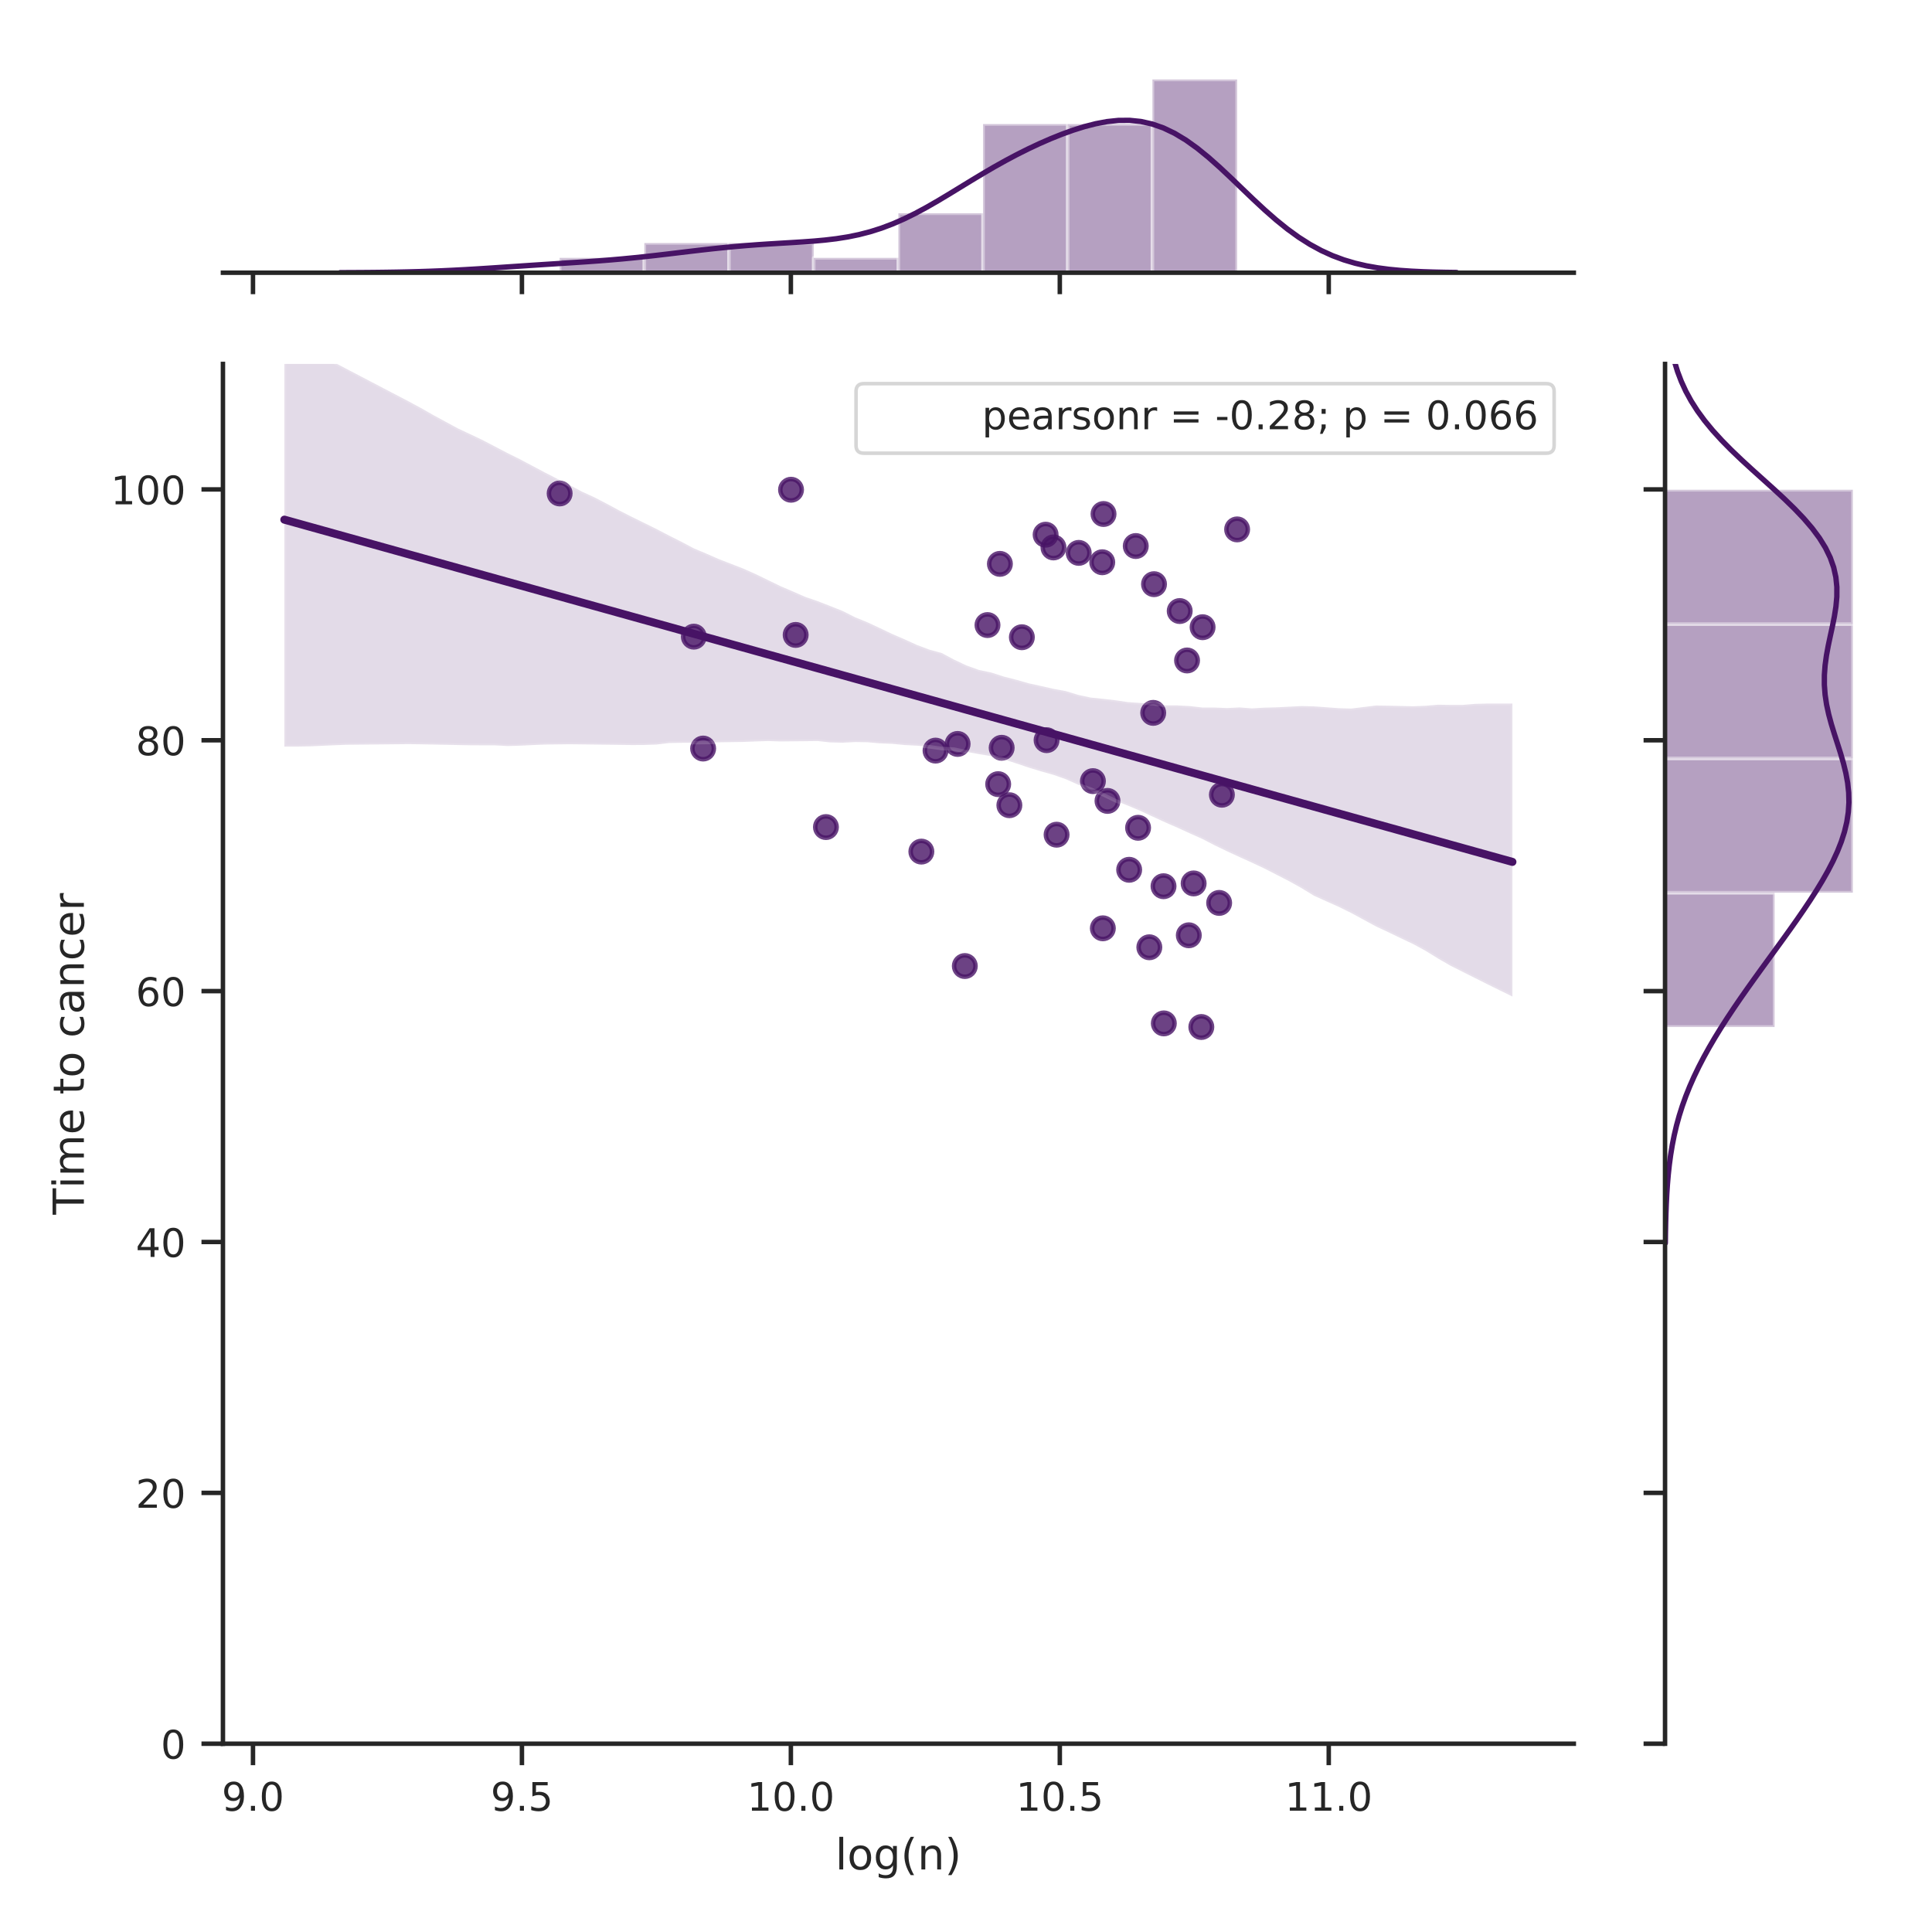 <?xml version="1.0" encoding="utf-8" standalone="no"?>
<!DOCTYPE svg PUBLIC "-//W3C//DTD SVG 1.1//EN"
  "http://www.w3.org/Graphics/SVG/1.1/DTD/svg11.dtd">
<!-- Created with matplotlib (http://matplotlib.org/) -->
<svg height="432pt" version="1.1" viewBox="0 0 432 432" width="432pt" xmlns="http://www.w3.org/2000/svg" xmlns:xlink="http://www.w3.org/1999/xlink">
 <defs>
  <style type="text/css">
*{stroke-linecap:butt;stroke-linejoin:round;}
  </style>
 </defs>
 <g id="figure_1">
  <g id="patch_1">
   <path d="M 0 432 
L 432 432 
L 432 0 
L 0 0 
z
" style="fill:#ffffff;"/>
  </g>
  <g id="axes_1">
   <g id="patch_2">
    <path d="M 49.85 389.9 
L 351.908 389.9 
L 351.908 81.383 
L 49.85 81.383 
z
" style="fill:#ffffff;"/>
   </g>
   <g id="matplotlib.axis_1">
    <g id="xtick_1">
     <g id="line2d_1">
      <defs>
       <path d="M 0 0 
L 0 4.8 
" id="m91fd25bebf" style="stroke:#262626;"/>
      </defs>
      <g>
       <use style="fill:#262626;stroke:#262626;" x="56.568" xlink:href="#m91fd25bebf" y="389.9"/>
      </g>
     </g>
     <g id="text_1">
      <!-- 9.0 -->
      <defs>
       <path d="M 10.984 1.516 
L 10.984 10.5 
Q 14.703 8.734 18.5 7.812 
Q 22.312 6.891 25.984 6.891 
Q 35.75 6.891 40.891 13.453 
Q 46.047 20.016 46.781 33.406 
Q 43.953 29.203 39.594 26.953 
Q 35.25 24.703 29.984 24.703 
Q 19.047 24.703 12.672 31.312 
Q 6.297 37.938 6.297 49.422 
Q 6.297 60.641 12.938 67.422 
Q 19.578 74.219 30.609 74.219 
Q 43.266 74.219 49.922 64.516 
Q 56.594 54.828 56.594 36.375 
Q 56.594 19.141 48.406 8.859 
Q 40.234 -1.422 26.422 -1.422 
Q 22.703 -1.422 18.891 -0.688 
Q 15.094 0.047 10.984 1.516 
z
M 30.609 32.422 
Q 37.25 32.422 41.125 36.953 
Q 45.016 41.5 45.016 49.422 
Q 45.016 57.281 41.125 61.844 
Q 37.25 66.406 30.609 66.406 
Q 23.969 66.406 20.094 61.844 
Q 16.219 57.281 16.219 49.422 
Q 16.219 41.5 20.094 36.953 
Q 23.969 32.422 30.609 32.422 
z
" id="DejaVuSans-39"/>
       <path d="M 10.688 12.406 
L 21 12.406 
L 21 0 
L 10.688 0 
z
" id="DejaVuSans-2e"/>
       <path d="M 31.781 66.406 
Q 24.172 66.406 20.328 58.906 
Q 16.5 51.422 16.5 36.375 
Q 16.5 21.391 20.328 13.891 
Q 24.172 6.391 31.781 6.391 
Q 39.453 6.391 43.281 13.891 
Q 47.125 21.391 47.125 36.375 
Q 47.125 51.422 43.281 58.906 
Q 39.453 66.406 31.781 66.406 
z
M 31.781 74.219 
Q 44.047 74.219 50.516 64.516 
Q 56.984 54.828 56.984 36.375 
Q 56.984 17.969 50.516 8.266 
Q 44.047 -1.422 31.781 -1.422 
Q 19.531 -1.422 13.062 8.266 
Q 6.594 17.969 6.594 36.375 
Q 6.594 54.828 13.062 64.516 
Q 19.531 74.219 31.781 74.219 
z
" id="DejaVuSans-30"/>
      </defs>
      <g style="fill:#262626;" transform="translate(49.571 404.887)scale(0.088 -0.088)">
       <use xlink:href="#DejaVuSans-39"/>
       <use x="63.623" xlink:href="#DejaVuSans-2e"/>
       <use x="95.41" xlink:href="#DejaVuSans-30"/>
      </g>
     </g>
    </g>
    <g id="xtick_2">
     <g id="line2d_2">
      <g>
       <use style="fill:#262626;stroke:#262626;" x="116.704" xlink:href="#m91fd25bebf" y="389.9"/>
      </g>
     </g>
     <g id="text_2">
      <!-- 9.5 -->
      <defs>
       <path d="M 10.797 72.906 
L 49.516 72.906 
L 49.516 64.594 
L 19.828 64.594 
L 19.828 46.734 
Q 21.969 47.469 24.109 47.828 
Q 26.266 48.188 28.422 48.188 
Q 40.625 48.188 47.75 41.5 
Q 54.891 34.812 54.891 23.391 
Q 54.891 11.625 47.562 5.094 
Q 40.234 -1.422 26.906 -1.422 
Q 22.312 -1.422 17.547 -0.641 
Q 12.797 0.141 7.719 1.703 
L 7.719 11.625 
Q 12.109 9.234 16.797 8.062 
Q 21.484 6.891 26.703 6.891 
Q 35.156 6.891 40.078 11.328 
Q 45.016 15.766 45.016 23.391 
Q 45.016 31 40.078 35.438 
Q 35.156 39.891 26.703 39.891 
Q 22.75 39.891 18.812 39.016 
Q 14.891 38.141 10.797 36.281 
z
" id="DejaVuSans-35"/>
      </defs>
      <g style="fill:#262626;" transform="translate(109.706 404.887)scale(0.088 -0.088)">
       <use xlink:href="#DejaVuSans-39"/>
       <use x="63.623" xlink:href="#DejaVuSans-2e"/>
       <use x="95.41" xlink:href="#DejaVuSans-35"/>
      </g>
     </g>
    </g>
    <g id="xtick_3">
     <g id="line2d_3">
      <g>
       <use style="fill:#262626;stroke:#262626;" x="176.839" xlink:href="#m91fd25bebf" y="389.9"/>
      </g>
     </g>
     <g id="text_3">
      <!-- 10.0 -->
      <defs>
       <path d="M 12.406 8.297 
L 28.516 8.297 
L 28.516 63.922 
L 10.984 60.406 
L 10.984 69.391 
L 28.422 72.906 
L 38.281 72.906 
L 38.281 8.297 
L 54.391 8.297 
L 54.391 0 
L 12.406 0 
z
" id="DejaVuSans-31"/>
      </defs>
      <g style="fill:#262626;" transform="translate(167.042 404.887)scale(0.088 -0.088)">
       <use xlink:href="#DejaVuSans-31"/>
       <use x="63.623" xlink:href="#DejaVuSans-30"/>
       <use x="127.246" xlink:href="#DejaVuSans-2e"/>
       <use x="159.033" xlink:href="#DejaVuSans-30"/>
      </g>
     </g>
    </g>
    <g id="xtick_4">
     <g id="line2d_4">
      <g>
       <use style="fill:#262626;stroke:#262626;" x="236.975" xlink:href="#m91fd25bebf" y="389.9"/>
      </g>
     </g>
     <g id="text_4">
      <!-- 10.5 -->
      <g style="fill:#262626;" transform="translate(227.178 404.887)scale(0.088 -0.088)">
       <use xlink:href="#DejaVuSans-31"/>
       <use x="63.623" xlink:href="#DejaVuSans-30"/>
       <use x="127.246" xlink:href="#DejaVuSans-2e"/>
       <use x="159.033" xlink:href="#DejaVuSans-35"/>
      </g>
     </g>
    </g>
    <g id="xtick_5">
     <g id="line2d_5">
      <g>
       <use style="fill:#262626;stroke:#262626;" x="297.111" xlink:href="#m91fd25bebf" y="389.9"/>
      </g>
     </g>
     <g id="text_5">
      <!-- 11.0 -->
      <g style="fill:#262626;" transform="translate(287.314 404.887)scale(0.088 -0.088)">
       <use xlink:href="#DejaVuSans-31"/>
       <use x="63.623" xlink:href="#DejaVuSans-31"/>
       <use x="127.246" xlink:href="#DejaVuSans-2e"/>
       <use x="159.033" xlink:href="#DejaVuSans-30"/>
      </g>
     </g>
    </g>
    <g id="text_6">
     <!-- log(n) -->
     <defs>
      <path d="M 9.422 75.984 
L 18.406 75.984 
L 18.406 0 
L 9.422 0 
z
" id="DejaVuSans-6c"/>
      <path d="M 30.609 48.391 
Q 23.391 48.391 19.188 42.75 
Q 14.984 37.109 14.984 27.297 
Q 14.984 17.484 19.156 11.844 
Q 23.344 6.203 30.609 6.203 
Q 37.797 6.203 41.984 11.859 
Q 46.188 17.531 46.188 27.297 
Q 46.188 37.016 41.984 42.703 
Q 37.797 48.391 30.609 48.391 
z
M 30.609 56 
Q 42.328 56 49.016 48.375 
Q 55.719 40.766 55.719 27.297 
Q 55.719 13.875 49.016 6.219 
Q 42.328 -1.422 30.609 -1.422 
Q 18.844 -1.422 12.172 6.219 
Q 5.516 13.875 5.516 27.297 
Q 5.516 40.766 12.172 48.375 
Q 18.844 56 30.609 56 
z
" id="DejaVuSans-6f"/>
      <path d="M 45.406 27.984 
Q 45.406 37.75 41.375 43.109 
Q 37.359 48.484 30.078 48.484 
Q 22.859 48.484 18.828 43.109 
Q 14.797 37.75 14.797 27.984 
Q 14.797 18.266 18.828 12.891 
Q 22.859 7.516 30.078 7.516 
Q 37.359 7.516 41.375 12.891 
Q 45.406 18.266 45.406 27.984 
z
M 54.391 6.781 
Q 54.391 -7.172 48.188 -13.984 
Q 42 -20.797 29.203 -20.797 
Q 24.469 -20.797 20.266 -20.094 
Q 16.062 -19.391 12.109 -17.922 
L 12.109 -9.188 
Q 16.062 -11.328 19.922 -12.344 
Q 23.781 -13.375 27.781 -13.375 
Q 36.625 -13.375 41.016 -8.766 
Q 45.406 -4.156 45.406 5.172 
L 45.406 9.625 
Q 42.625 4.781 38.281 2.391 
Q 33.938 0 27.875 0 
Q 17.828 0 11.672 7.656 
Q 5.516 15.328 5.516 27.984 
Q 5.516 40.672 11.672 48.328 
Q 17.828 56 27.875 56 
Q 33.938 56 38.281 53.609 
Q 42.625 51.219 45.406 46.391 
L 45.406 54.688 
L 54.391 54.688 
z
" id="DejaVuSans-67"/>
      <path d="M 31 75.875 
Q 24.469 64.656 21.281 53.656 
Q 18.109 42.672 18.109 31.391 
Q 18.109 20.125 21.312 9.062 
Q 24.516 -2 31 -13.188 
L 23.188 -13.188 
Q 15.875 -1.703 12.234 9.375 
Q 8.594 20.453 8.594 31.391 
Q 8.594 42.281 12.203 53.312 
Q 15.828 64.359 23.188 75.875 
z
" id="DejaVuSans-28"/>
      <path d="M 54.891 33.016 
L 54.891 0 
L 45.906 0 
L 45.906 32.719 
Q 45.906 40.484 42.875 44.328 
Q 39.844 48.188 33.797 48.188 
Q 26.516 48.188 22.312 43.547 
Q 18.109 38.922 18.109 30.906 
L 18.109 0 
L 9.078 0 
L 9.078 54.688 
L 18.109 54.688 
L 18.109 46.188 
Q 21.344 51.125 25.703 53.562 
Q 30.078 56 35.797 56 
Q 45.219 56 50.047 50.172 
Q 54.891 44.344 54.891 33.016 
z
" id="DejaVuSans-6e"/>
      <path d="M 8.016 75.875 
L 15.828 75.875 
Q 23.141 64.359 26.781 53.312 
Q 30.422 42.281 30.422 31.391 
Q 30.422 20.453 26.781 9.375 
Q 23.141 -1.703 15.828 -13.188 
L 8.016 -13.188 
Q 14.5 -2 17.703 9.062 
Q 20.906 20.125 20.906 31.391 
Q 20.906 42.672 17.703 53.656 
Q 14.5 64.656 8.016 75.875 
z
" id="DejaVuSans-29"/>
     </defs>
     <g style="fill:#262626;" transform="translate(186.774 418.011)scale(0.096 -0.096)">
      <use xlink:href="#DejaVuSans-6c"/>
      <use x="27.783" xlink:href="#DejaVuSans-6f"/>
      <use x="88.965" xlink:href="#DejaVuSans-67"/>
      <use x="152.441" xlink:href="#DejaVuSans-28"/>
      <use x="191.455" xlink:href="#DejaVuSans-6e"/>
      <use x="254.834" xlink:href="#DejaVuSans-29"/>
     </g>
    </g>
   </g>
   <g id="matplotlib.axis_2">
    <g id="ytick_1">
     <g id="line2d_6">
      <defs>
       <path d="M 0 0 
L -4.8 0 
" id="m75a4cf4ca1" style="stroke:#262626;"/>
      </defs>
      <g>
       <use style="fill:#262626;stroke:#262626;" x="49.85" xlink:href="#m75a4cf4ca1" y="389.9"/>
      </g>
     </g>
     <g id="text_7">
      <!-- 0 -->
      <g style="fill:#262626;" transform="translate(35.951 393.243)scale(0.088 -0.088)">
       <use xlink:href="#DejaVuSans-30"/>
      </g>
     </g>
    </g>
    <g id="ytick_2">
     <g id="line2d_7">
      <g>
       <use style="fill:#262626;stroke:#262626;" x="49.85" xlink:href="#m75a4cf4ca1" y="333.806"/>
      </g>
     </g>
     <g id="text_8">
      <!-- 20 -->
      <defs>
       <path d="M 19.188 8.297 
L 53.609 8.297 
L 53.609 0 
L 7.328 0 
L 7.328 8.297 
Q 12.938 14.109 22.625 23.891 
Q 32.328 33.688 34.812 36.531 
Q 39.547 41.844 41.422 45.531 
Q 43.312 49.219 43.312 52.781 
Q 43.312 58.594 39.234 62.25 
Q 35.156 65.922 28.609 65.922 
Q 23.969 65.922 18.812 64.312 
Q 13.672 62.703 7.812 59.422 
L 7.812 69.391 
Q 13.766 71.781 18.938 73 
Q 24.125 74.219 28.422 74.219 
Q 39.75 74.219 46.484 68.547 
Q 53.219 62.891 53.219 53.422 
Q 53.219 48.922 51.531 44.891 
Q 49.859 40.875 45.406 35.406 
Q 44.188 33.984 37.641 27.219 
Q 31.109 20.453 19.188 8.297 
z
" id="DejaVuSans-32"/>
      </defs>
      <g style="fill:#262626;" transform="translate(30.352 337.149)scale(0.088 -0.088)">
       <use xlink:href="#DejaVuSans-32"/>
       <use x="63.623" xlink:href="#DejaVuSans-30"/>
      </g>
     </g>
    </g>
    <g id="ytick_3">
     <g id="line2d_8">
      <g>
       <use style="fill:#262626;stroke:#262626;" x="49.85" xlink:href="#m75a4cf4ca1" y="277.712"/>
      </g>
     </g>
     <g id="text_9">
      <!-- 40 -->
      <defs>
       <path d="M 37.797 64.312 
L 12.891 25.391 
L 37.797 25.391 
z
M 35.203 72.906 
L 47.609 72.906 
L 47.609 25.391 
L 58.016 25.391 
L 58.016 17.188 
L 47.609 17.188 
L 47.609 0 
L 37.797 0 
L 37.797 17.188 
L 4.891 17.188 
L 4.891 26.703 
z
" id="DejaVuSans-34"/>
      </defs>
      <g style="fill:#262626;" transform="translate(30.352 281.055)scale(0.088 -0.088)">
       <use xlink:href="#DejaVuSans-34"/>
       <use x="63.623" xlink:href="#DejaVuSans-30"/>
      </g>
     </g>
    </g>
    <g id="ytick_4">
     <g id="line2d_9">
      <g>
       <use style="fill:#262626;stroke:#262626;" x="49.85" xlink:href="#m75a4cf4ca1" y="221.618"/>
      </g>
     </g>
     <g id="text_10">
      <!-- 60 -->
      <defs>
       <path d="M 33.016 40.375 
Q 26.375 40.375 22.484 35.828 
Q 18.609 31.297 18.609 23.391 
Q 18.609 15.531 22.484 10.953 
Q 26.375 6.391 33.016 6.391 
Q 39.656 6.391 43.531 10.953 
Q 47.406 15.531 47.406 23.391 
Q 47.406 31.297 43.531 35.828 
Q 39.656 40.375 33.016 40.375 
z
M 52.594 71.297 
L 52.594 62.312 
Q 48.875 64.062 45.094 64.984 
Q 41.312 65.922 37.594 65.922 
Q 27.828 65.922 22.672 59.328 
Q 17.531 52.734 16.797 39.406 
Q 19.672 43.656 24.016 45.922 
Q 28.375 48.188 33.594 48.188 
Q 44.578 48.188 50.953 41.516 
Q 57.328 34.859 57.328 23.391 
Q 57.328 12.156 50.688 5.359 
Q 44.047 -1.422 33.016 -1.422 
Q 20.359 -1.422 13.672 8.266 
Q 6.984 17.969 6.984 36.375 
Q 6.984 53.656 15.188 63.938 
Q 23.391 74.219 37.203 74.219 
Q 40.922 74.219 44.703 73.484 
Q 48.484 72.75 52.594 71.297 
z
" id="DejaVuSans-36"/>
      </defs>
      <g style="fill:#262626;" transform="translate(30.352 224.961)scale(0.088 -0.088)">
       <use xlink:href="#DejaVuSans-36"/>
       <use x="63.623" xlink:href="#DejaVuSans-30"/>
      </g>
     </g>
    </g>
    <g id="ytick_5">
     <g id="line2d_10">
      <g>
       <use style="fill:#262626;stroke:#262626;" x="49.85" xlink:href="#m75a4cf4ca1" y="165.524"/>
      </g>
     </g>
     <g id="text_11">
      <!-- 80 -->
      <defs>
       <path d="M 31.781 34.625 
Q 24.75 34.625 20.719 30.859 
Q 16.703 27.094 16.703 20.516 
Q 16.703 13.922 20.719 10.156 
Q 24.75 6.391 31.781 6.391 
Q 38.812 6.391 42.859 10.172 
Q 46.922 13.969 46.922 20.516 
Q 46.922 27.094 42.891 30.859 
Q 38.875 34.625 31.781 34.625 
z
M 21.922 38.812 
Q 15.578 40.375 12.031 44.719 
Q 8.5 49.078 8.5 55.328 
Q 8.5 64.062 14.719 69.141 
Q 20.953 74.219 31.781 74.219 
Q 42.672 74.219 48.875 69.141 
Q 55.078 64.062 55.078 55.328 
Q 55.078 49.078 51.531 44.719 
Q 48 40.375 41.703 38.812 
Q 48.828 37.156 52.797 32.312 
Q 56.781 27.484 56.781 20.516 
Q 56.781 9.906 50.312 4.234 
Q 43.844 -1.422 31.781 -1.422 
Q 19.734 -1.422 13.25 4.234 
Q 6.781 9.906 6.781 20.516 
Q 6.781 27.484 10.781 32.312 
Q 14.797 37.156 21.922 38.812 
z
M 18.312 54.391 
Q 18.312 48.734 21.844 45.562 
Q 25.391 42.391 31.781 42.391 
Q 38.141 42.391 41.719 45.562 
Q 45.312 48.734 45.312 54.391 
Q 45.312 60.062 41.719 63.234 
Q 38.141 66.406 31.781 66.406 
Q 25.391 66.406 21.844 63.234 
Q 18.312 60.062 18.312 54.391 
z
" id="DejaVuSans-38"/>
      </defs>
      <g style="fill:#262626;" transform="translate(30.352 168.868)scale(0.088 -0.088)">
       <use xlink:href="#DejaVuSans-38"/>
       <use x="63.623" xlink:href="#DejaVuSans-30"/>
      </g>
     </g>
    </g>
    <g id="ytick_6">
     <g id="line2d_11">
      <g>
       <use style="fill:#262626;stroke:#262626;" x="49.85" xlink:href="#m75a4cf4ca1" y="109.43"/>
      </g>
     </g>
     <g id="text_12">
      <!-- 100 -->
      <g style="fill:#262626;" transform="translate(24.753 112.774)scale(0.088 -0.088)">
       <use xlink:href="#DejaVuSans-31"/>
       <use x="63.623" xlink:href="#DejaVuSans-30"/>
       <use x="127.246" xlink:href="#DejaVuSans-30"/>
      </g>
     </g>
    </g>
    <g id="text_13">
     <!-- Time to cancer -->
     <defs>
      <path d="M -0.297 72.906 
L 61.375 72.906 
L 61.375 64.594 
L 35.5 64.594 
L 35.5 0 
L 25.594 0 
L 25.594 64.594 
L -0.297 64.594 
z
" id="DejaVuSans-54"/>
      <path d="M 9.422 54.688 
L 18.406 54.688 
L 18.406 0 
L 9.422 0 
z
M 9.422 75.984 
L 18.406 75.984 
L 18.406 64.594 
L 9.422 64.594 
z
" id="DejaVuSans-69"/>
      <path d="M 52 44.188 
Q 55.375 50.25 60.062 53.125 
Q 64.75 56 71.094 56 
Q 79.641 56 84.281 50.016 
Q 88.922 44.047 88.922 33.016 
L 88.922 0 
L 79.891 0 
L 79.891 32.719 
Q 79.891 40.578 77.094 44.375 
Q 74.312 48.188 68.609 48.188 
Q 61.625 48.188 57.562 43.547 
Q 53.516 38.922 53.516 30.906 
L 53.516 0 
L 44.484 0 
L 44.484 32.719 
Q 44.484 40.625 41.703 44.406 
Q 38.922 48.188 33.109 48.188 
Q 26.219 48.188 22.156 43.531 
Q 18.109 38.875 18.109 30.906 
L 18.109 0 
L 9.078 0 
L 9.078 54.688 
L 18.109 54.688 
L 18.109 46.188 
Q 21.188 51.219 25.484 53.609 
Q 29.781 56 35.688 56 
Q 41.656 56 45.828 52.969 
Q 50 49.953 52 44.188 
z
" id="DejaVuSans-6d"/>
      <path d="M 56.203 29.594 
L 56.203 25.203 
L 14.891 25.203 
Q 15.484 15.922 20.484 11.062 
Q 25.484 6.203 34.422 6.203 
Q 39.594 6.203 44.453 7.469 
Q 49.312 8.734 54.109 11.281 
L 54.109 2.781 
Q 49.266 0.734 44.188 -0.344 
Q 39.109 -1.422 33.891 -1.422 
Q 20.797 -1.422 13.156 6.188 
Q 5.516 13.812 5.516 26.812 
Q 5.516 40.234 12.766 48.109 
Q 20.016 56 32.328 56 
Q 43.359 56 49.781 48.891 
Q 56.203 41.797 56.203 29.594 
z
M 47.219 32.234 
Q 47.125 39.594 43.094 43.984 
Q 39.062 48.391 32.422 48.391 
Q 24.906 48.391 20.391 44.141 
Q 15.875 39.891 15.188 32.172 
z
" id="DejaVuSans-65"/>
      <path id="DejaVuSans-20"/>
      <path d="M 18.312 70.219 
L 18.312 54.688 
L 36.812 54.688 
L 36.812 47.703 
L 18.312 47.703 
L 18.312 18.016 
Q 18.312 11.328 20.141 9.422 
Q 21.969 7.516 27.594 7.516 
L 36.812 7.516 
L 36.812 0 
L 27.594 0 
Q 17.188 0 13.234 3.875 
Q 9.281 7.766 9.281 18.016 
L 9.281 47.703 
L 2.688 47.703 
L 2.688 54.688 
L 9.281 54.688 
L 9.281 70.219 
z
" id="DejaVuSans-74"/>
      <path d="M 48.781 52.594 
L 48.781 44.188 
Q 44.969 46.297 41.141 47.344 
Q 37.312 48.391 33.406 48.391 
Q 24.656 48.391 19.812 42.844 
Q 14.984 37.312 14.984 27.297 
Q 14.984 17.281 19.812 11.734 
Q 24.656 6.203 33.406 6.203 
Q 37.312 6.203 41.141 7.25 
Q 44.969 8.297 48.781 10.406 
L 48.781 2.094 
Q 45.016 0.344 40.984 -0.531 
Q 36.969 -1.422 32.422 -1.422 
Q 20.062 -1.422 12.781 6.344 
Q 5.516 14.109 5.516 27.297 
Q 5.516 40.672 12.859 48.328 
Q 20.219 56 33.016 56 
Q 37.156 56 41.109 55.141 
Q 45.062 54.297 48.781 52.594 
z
" id="DejaVuSans-63"/>
      <path d="M 34.281 27.484 
Q 23.391 27.484 19.188 25 
Q 14.984 22.516 14.984 16.5 
Q 14.984 11.719 18.141 8.906 
Q 21.297 6.109 26.703 6.109 
Q 34.188 6.109 38.703 11.406 
Q 43.219 16.703 43.219 25.484 
L 43.219 27.484 
z
M 52.203 31.203 
L 52.203 0 
L 43.219 0 
L 43.219 8.297 
Q 40.141 3.328 35.547 0.953 
Q 30.953 -1.422 24.312 -1.422 
Q 15.922 -1.422 10.953 3.297 
Q 6 8.016 6 15.922 
Q 6 25.141 12.172 29.828 
Q 18.359 34.516 30.609 34.516 
L 43.219 34.516 
L 43.219 35.406 
Q 43.219 41.609 39.141 45 
Q 35.062 48.391 27.688 48.391 
Q 23 48.391 18.547 47.266 
Q 14.109 46.141 10.016 43.891 
L 10.016 52.203 
Q 14.938 54.109 19.578 55.047 
Q 24.219 56 28.609 56 
Q 40.484 56 46.344 49.844 
Q 52.203 43.703 52.203 31.203 
z
" id="DejaVuSans-61"/>
      <path d="M 41.109 46.297 
Q 39.594 47.172 37.812 47.578 
Q 36.031 48 33.891 48 
Q 26.266 48 22.188 43.047 
Q 18.109 38.094 18.109 28.812 
L 18.109 0 
L 9.078 0 
L 9.078 54.688 
L 18.109 54.688 
L 18.109 46.188 
Q 20.953 51.172 25.484 53.578 
Q 30.031 56 36.531 56 
Q 37.453 56 38.578 55.875 
Q 39.703 55.766 41.062 55.516 
z
" id="DejaVuSans-72"/>
     </defs>
     <g style="fill:#262626;" transform="translate(18.756 271.592)rotate(-90)scale(0.096 -0.096)">
      <use xlink:href="#DejaVuSans-54"/>
      <use x="61.037" xlink:href="#DejaVuSans-69"/>
      <use x="88.82" xlink:href="#DejaVuSans-6d"/>
      <use x="186.232" xlink:href="#DejaVuSans-65"/>
      <use x="247.756" xlink:href="#DejaVuSans-20"/>
      <use x="279.543" xlink:href="#DejaVuSans-74"/>
      <use x="318.752" xlink:href="#DejaVuSans-6f"/>
      <use x="379.934" xlink:href="#DejaVuSans-20"/>
      <use x="411.721" xlink:href="#DejaVuSans-63"/>
      <use x="466.701" xlink:href="#DejaVuSans-61"/>
      <use x="527.98" xlink:href="#DejaVuSans-6e"/>
      <use x="591.359" xlink:href="#DejaVuSans-63"/>
      <use x="646.34" xlink:href="#DejaVuSans-65"/>
      <use x="707.863" xlink:href="#DejaVuSans-72"/>
     </g>
    </g>
   </g>
   <g id="PathCollection_1">
    <defs>
     <path d="M 0 2.4 
C 0.636 2.4 1.247 2.147 1.697 1.697 
C 2.147 1.247 2.4 0.636 2.4 0 
C 2.4 -0.636 2.147 -1.247 1.697 -1.697 
C 1.247 -2.147 0.636 -2.4 0 -2.4 
C -0.636 -2.4 -1.247 -2.147 -1.697 -1.697 
C -2.147 -1.247 -2.4 -0.636 -2.4 0 
C -2.4 0.636 -2.147 1.247 -1.697 1.697 
C -1.247 2.147 -0.636 2.4 0 2.4 
z
" id="mf6790e19c8" style="stroke:#471365;stroke-opacity:0.8;"/>
    </defs>
    <g clip-path="url(#pe856d06ac6)">
     <use style="fill:#471365;fill-opacity:0.8;stroke:#471365;stroke-opacity:0.8;" x="241.204" xlink:href="#mf6790e19c8" y="123.623"/>
     <use style="fill:#471365;fill-opacity:0.8;stroke:#471365;stroke-opacity:0.8;" x="223.579" xlink:href="#mf6790e19c8" y="126.082"/>
     <use style="fill:#471365;fill-opacity:0.8;stroke:#471365;stroke-opacity:0.8;" x="268.903" xlink:href="#mf6790e19c8" y="140.244"/>
     <use style="fill:#471365;fill-opacity:0.8;stroke:#471365;stroke-opacity:0.8;" x="273.218" xlink:href="#mf6790e19c8" y="177.704"/>
     <use style="fill:#471365;fill-opacity:0.8;stroke:#471365;stroke-opacity:0.8;" x="272.604" xlink:href="#mf6790e19c8" y="201.893"/>
     <use style="fill:#471365;fill-opacity:0.8;stroke:#471365;stroke-opacity:0.8;" x="125.137" xlink:href="#mf6790e19c8" y="110.337"/>
     <use style="fill:#471365;fill-opacity:0.8;stroke:#471365;stroke-opacity:0.8;" x="246.598" xlink:href="#mf6790e19c8" y="207.572"/>
     <use style="fill:#471365;fill-opacity:0.8;stroke:#471365;stroke-opacity:0.8;" x="214.123" xlink:href="#mf6790e19c8" y="166.346"/>
     <use style="fill:#471365;fill-opacity:0.8;stroke:#471365;stroke-opacity:0.8;" x="246.463" xlink:href="#mf6790e19c8" y="125.721"/>
     <use style="fill:#471365;fill-opacity:0.8;stroke:#471365;stroke-opacity:0.8;" x="157.221" xlink:href="#mf6790e19c8" y="167.376"/>
     <use style="fill:#471365;fill-opacity:0.8;stroke:#471365;stroke-opacity:0.8;" x="177.912" xlink:href="#mf6790e19c8" y="141.972"/>
     <use style="fill:#471365;fill-opacity:0.8;stroke:#471365;stroke-opacity:0.8;" x="260.167" xlink:href="#mf6790e19c8" y="198.159"/>
     <use style="fill:#471365;fill-opacity:0.8;stroke:#471365;stroke-opacity:0.8;" x="215.735" xlink:href="#mf6790e19c8" y="216.009"/>
     <use style="fill:#471365;fill-opacity:0.8;stroke:#471365;stroke-opacity:0.8;" x="184.682" xlink:href="#mf6790e19c8" y="184.934"/>
     <use style="fill:#471365;fill-opacity:0.8;stroke:#471365;stroke-opacity:0.8;" x="176.877" xlink:href="#mf6790e19c8" y="109.507"/>
     <use style="fill:#471365;fill-opacity:0.8;stroke:#471365;stroke-opacity:0.8;" x="254.476" xlink:href="#mf6790e19c8" y="185.096"/>
     <use style="fill:#471365;fill-opacity:0.8;stroke:#471365;stroke-opacity:0.8;" x="234.019" xlink:href="#mf6790e19c8" y="165.501"/>
     <use style="fill:#471365;fill-opacity:0.8;stroke:#471365;stroke-opacity:0.8;" x="257.856" xlink:href="#mf6790e19c8" y="159.4"/>
     <use style="fill:#471365;fill-opacity:0.8;stroke:#471365;stroke-opacity:0.8;" x="235.557" xlink:href="#mf6790e19c8" y="122.409"/>
     <use style="fill:#471365;fill-opacity:0.8;stroke:#471365;stroke-opacity:0.8;" x="266.902" xlink:href="#mf6790e19c8" y="197.536"/>
     <use style="fill:#471365;fill-opacity:0.8;stroke:#471365;stroke-opacity:0.8;" x="276.622" xlink:href="#mf6790e19c8" y="118.375"/>
     <use style="fill:#471365;fill-opacity:0.8;stroke:#471365;stroke-opacity:0.8;" x="268.619" xlink:href="#mf6790e19c8" y="229.64"/>
     <use style="fill:#471365;fill-opacity:0.8;stroke:#471365;stroke-opacity:0.8;" x="225.696" xlink:href="#mf6790e19c8" y="180.047"/>
     <use style="fill:#471365;fill-opacity:0.8;stroke:#471365;stroke-opacity:0.8;" x="155.145" xlink:href="#mf6790e19c8" y="142.357"/>
     <use style="fill:#471365;fill-opacity:0.8;stroke:#471365;stroke-opacity:0.8;" x="260.235" xlink:href="#mf6790e19c8" y="228.834"/>
     <use style="fill:#471365;fill-opacity:0.8;stroke:#471365;stroke-opacity:0.8;" x="223.975" xlink:href="#mf6790e19c8" y="167.207"/>
     <use style="fill:#471365;fill-opacity:0.8;stroke:#471365;stroke-opacity:0.8;" x="223.193" xlink:href="#mf6790e19c8" y="175.337"/>
     <use style="fill:#471365;fill-opacity:0.8;stroke:#471365;stroke-opacity:0.8;" x="206.018" xlink:href="#mf6790e19c8" y="190.421"/>
     <use style="fill:#471365;fill-opacity:0.8;stroke:#471365;stroke-opacity:0.8;" x="220.805" xlink:href="#mf6790e19c8" y="139.767"/>
     <use style="fill:#471365;fill-opacity:0.8;stroke:#471365;stroke-opacity:0.8;" x="256.991" xlink:href="#mf6790e19c8" y="211.813"/>
     <use style="fill:#471365;fill-opacity:0.8;stroke:#471365;stroke-opacity:0.8;" x="252.482" xlink:href="#mf6790e19c8" y="194.486"/>
     <use style="fill:#471365;fill-opacity:0.8;stroke:#471365;stroke-opacity:0.8;" x="209.188" xlink:href="#mf6790e19c8" y="167.837"/>
     <use style="fill:#471365;fill-opacity:0.8;stroke:#471365;stroke-opacity:0.8;" x="258.038" xlink:href="#mf6790e19c8" y="130.623"/>
     <use style="fill:#471365;fill-opacity:0.8;stroke:#471365;stroke-opacity:0.8;" x="236.255" xlink:href="#mf6790e19c8" y="186.64"/>
     <use style="fill:#471365;fill-opacity:0.8;stroke:#471365;stroke-opacity:0.8;" x="246.751" xlink:href="#mf6790e19c8" y="114.932"/>
     <use style="fill:#471365;fill-opacity:0.8;stroke:#471365;stroke-opacity:0.8;" x="253.958" xlink:href="#mf6790e19c8" y="122.094"/>
     <use style="fill:#471365;fill-opacity:0.8;stroke:#471365;stroke-opacity:0.8;" x="263.785" xlink:href="#mf6790e19c8" y="136.632"/>
     <use style="fill:#471365;fill-opacity:0.8;stroke:#471365;stroke-opacity:0.8;" x="228.492" xlink:href="#mf6790e19c8" y="142.487"/>
     <use style="fill:#471365;fill-opacity:0.8;stroke:#471365;stroke-opacity:0.8;" x="265.82" xlink:href="#mf6790e19c8" y="209.132"/>
     <use style="fill:#471365;fill-opacity:0.8;stroke:#471365;stroke-opacity:0.8;" x="247.639" xlink:href="#mf6790e19c8" y="179.087"/>
     <use style="fill:#471365;fill-opacity:0.8;stroke:#471365;stroke-opacity:0.8;" x="233.805" xlink:href="#mf6790e19c8" y="119.558"/>
     <use style="fill:#471365;fill-opacity:0.8;stroke:#471365;stroke-opacity:0.8;" x="265.428" xlink:href="#mf6790e19c8" y="147.682"/>
     <use style="fill:#471365;fill-opacity:0.8;stroke:#471365;stroke-opacity:0.8;" x="244.379" xlink:href="#mf6790e19c8" y="174.661"/>
    </g>
   </g>
   <g id="PolyCollection_1">
    <defs>
     <path d="M 63.58 -356.791 
L 63.58 -265.066 
L 66.354 -265.061 
L 69.127 -265.105 
L 71.901 -265.232 
L 74.675 -265.36 
L 77.449 -265.469 
L 80.222 -265.496 
L 82.996 -265.524 
L 85.77 -265.552 
L 88.543 -265.58 
L 91.317 -265.608 
L 94.091 -265.574 
L 96.865 -265.519 
L 99.638 -265.464 
L 102.412 -265.41 
L 105.186 -265.355 
L 107.959 -265.342 
L 110.733 -265.339 
L 113.507 -265.184 
L 116.281 -265.265 
L 119.054 -265.401 
L 121.828 -265.515 
L 124.602 -265.551 
L 127.376 -265.587 
L 130.149 -265.553 
L 132.923 -265.517 
L 135.697 -265.481 
L 138.47 -265.445 
L 141.244 -265.41 
L 144.018 -265.424 
L 146.792 -265.519 
L 149.565 -265.853 
L 152.339 -265.909 
L 155.113 -265.945 
L 157.886 -265.98 
L 160.66 -266.019 
L 163.434 -266.06 
L 166.208 -266.101 
L 168.981 -266.213 
L 171.755 -266.304 
L 174.529 -266.211 
L 177.303 -266.241 
L 180.076 -266.272 
L 182.85 -266.304 
L 185.624 -265.999 
L 188.397 -265.93 
L 191.171 -266.08 
L 193.945 -266.033 
L 196.719 -265.791 
L 199.492 -265.679 
L 202.266 -265.413 
L 205.04 -265.268 
L 207.813 -265.024 
L 210.587 -264.637 
L 213.361 -264.482 
L 216.135 -263.874 
L 218.908 -263.382 
L 221.682 -262.912 
L 224.456 -262.212 
L 227.23 -261.302 
L 230.003 -260.37 
L 232.777 -259.524 
L 235.551 -258.745 
L 238.324 -257.767 
L 241.098 -256.531 
L 243.872 -255.558 
L 246.646 -254.309 
L 249.419 -252.969 
L 252.193 -251.864 
L 254.967 -250.697 
L 257.74 -249.41 
L 260.514 -248.129 
L 263.288 -246.925 
L 266.062 -245.656 
L 268.835 -244.416 
L 271.609 -242.985 
L 274.383 -241.647 
L 277.157 -240.364 
L 279.93 -239.109 
L 282.704 -237.807 
L 285.478 -236.387 
L 288.251 -234.96 
L 291.025 -233.418 
L 293.799 -231.713 
L 296.573 -230.466 
L 299.346 -229.229 
L 302.12 -227.859 
L 304.894 -226.356 
L 307.667 -224.852 
L 310.441 -223.55 
L 313.215 -222.219 
L 315.989 -220.905 
L 318.762 -219.392 
L 321.536 -217.681 
L 324.31 -216.076 
L 327.084 -214.681 
L 329.857 -213.288 
L 332.631 -211.895 
L 335.405 -210.53 
L 338.178 -209.176 
L 338.178 -274.688 
L 338.178 -274.688 
L 335.405 -274.687 
L 332.631 -274.685 
L 329.857 -274.614 
L 327.084 -274.384 
L 324.31 -274.384 
L 321.536 -274.425 
L 318.762 -274.186 
L 315.989 -274.077 
L 313.215 -274.144 
L 310.441 -274.207 
L 307.667 -274.247 
L 304.894 -273.903 
L 302.12 -273.559 
L 299.346 -273.647 
L 296.573 -273.852 
L 293.799 -274.055 
L 291.025 -274.124 
L 288.251 -273.983 
L 285.478 -273.841 
L 282.704 -273.766 
L 279.93 -273.599 
L 277.157 -273.818 
L 274.383 -273.676 
L 271.609 -273.79 
L 268.835 -273.798 
L 266.062 -274.118 
L 263.288 -274.265 
L 260.514 -274.266 
L 257.74 -274.667 
L 254.967 -274.814 
L 252.193 -275.007 
L 249.419 -275.421 
L 246.646 -275.738 
L 243.872 -276.025 
L 241.098 -276.618 
L 238.324 -277.467 
L 235.551 -277.975 
L 232.777 -278.606 
L 230.003 -279.216 
L 227.23 -280.007 
L 224.456 -280.717 
L 221.682 -281.61 
L 218.908 -282.196 
L 216.135 -283.189 
L 213.361 -284.488 
L 210.587 -285.98 
L 207.813 -286.739 
L 205.04 -287.779 
L 202.266 -289.044 
L 199.492 -290.244 
L 196.719 -291.564 
L 193.945 -292.857 
L 191.171 -293.991 
L 188.397 -295.392 
L 185.624 -296.495 
L 182.85 -297.575 
L 180.076 -298.526 
L 177.303 -299.74 
L 174.529 -300.932 
L 171.755 -302.277 
L 168.981 -303.623 
L 166.208 -304.862 
L 163.434 -305.936 
L 160.66 -307.015 
L 157.886 -308.234 
L 155.113 -309.402 
L 152.339 -310.87 
L 149.565 -312.267 
L 146.792 -313.713 
L 144.018 -315.081 
L 141.244 -316.446 
L 138.47 -317.857 
L 135.697 -319.35 
L 132.923 -320.787 
L 130.149 -322.059 
L 127.376 -323.524 
L 124.602 -324.934 
L 121.828 -326.355 
L 119.054 -327.829 
L 116.281 -329.303 
L 113.507 -330.677 
L 110.733 -332.127 
L 107.959 -333.576 
L 105.186 -334.895 
L 102.412 -336.195 
L 99.638 -337.698 
L 96.865 -339.201 
L 94.091 -340.784 
L 91.317 -342.28 
L 88.543 -343.731 
L 85.77 -345.178 
L 82.996 -346.63 
L 80.222 -348.081 
L 77.449 -349.533 
L 74.675 -350.985 
L 71.901 -352.436 
L 69.127 -353.888 
L 66.354 -355.34 
L 63.58 -356.791 
z
" id="mfc403125a2" style="stroke:#ffffff;stroke-opacity:0.15;stroke-width:0.8;"/>
    </defs>
    <g clip-path="url(#pe856d06ac6)">
     <use style="fill:#471365;fill-opacity:0.15;stroke:#ffffff;stroke-opacity:0.15;stroke-width:0.8;" x="0" xlink:href="#mfc403125a2" y="432"/>
    </g>
   </g>
   <g id="line2d_12">
    <path clip-path="url(#pe856d06ac6)" d="M 63.58 116.195 
L 66.354 116.968 
L 69.127 117.741 
L 71.901 118.514 
L 74.675 119.287 
L 77.449 120.06 
L 80.222 120.833 
L 82.996 121.606 
L 85.77 122.379 
L 88.543 123.152 
L 91.317 123.925 
L 94.091 124.698 
L 96.865 125.471 
L 99.638 126.244 
L 102.412 127.017 
L 105.186 127.79 
L 107.959 128.563 
L 110.733 129.336 
L 113.507 130.109 
L 116.281 130.882 
L 119.054 131.655 
L 121.828 132.428 
L 124.602 133.201 
L 127.376 133.974 
L 130.149 134.747 
L 132.923 135.52 
L 135.697 136.293 
L 138.47 137.066 
L 141.244 137.839 
L 144.018 138.612 
L 146.792 139.385 
L 149.565 140.158 
L 152.339 140.931 
L 155.113 141.704 
L 157.886 142.477 
L 160.66 143.25 
L 163.434 144.023 
L 166.208 144.796 
L 168.981 145.569 
L 171.755 146.342 
L 174.529 147.115 
L 177.303 147.888 
L 180.076 148.661 
L 182.85 149.434 
L 185.624 150.207 
L 188.397 150.98 
L 191.171 151.752 
L 193.945 152.525 
L 196.719 153.298 
L 199.492 154.071 
L 202.266 154.844 
L 205.04 155.617 
L 207.813 156.39 
L 210.587 157.163 
L 213.361 157.936 
L 216.135 158.709 
L 218.908 159.482 
L 221.682 160.255 
L 224.456 161.028 
L 227.23 161.801 
L 230.003 162.574 
L 232.777 163.347 
L 235.551 164.12 
L 238.324 164.893 
L 241.098 165.666 
L 243.872 166.439 
L 246.646 167.212 
L 249.419 167.985 
L 252.193 168.758 
L 254.967 169.531 
L 257.74 170.304 
L 260.514 171.077 
L 263.288 171.85 
L 266.062 172.623 
L 268.835 173.396 
L 271.609 174.169 
L 274.383 174.942 
L 277.157 175.715 
L 279.93 176.488 
L 282.704 177.261 
L 285.478 178.034 
L 288.251 178.807 
L 291.025 179.58 
L 293.799 180.353 
L 296.573 181.126 
L 299.346 181.899 
L 302.12 182.672 
L 304.894 183.445 
L 307.667 184.218 
L 310.441 184.991 
L 313.215 185.764 
L 315.989 186.537 
L 318.762 187.31 
L 321.536 188.083 
L 324.31 188.856 
L 327.084 189.629 
L 329.857 190.401 
L 332.631 191.174 
L 335.405 191.947 
L 338.178 192.72 
" style="fill:none;stroke:#471365;stroke-linecap:round;stroke-width:1.8;"/>
   </g>
   <g id="patch_3">
    <path d="M 49.85 389.9 
L 49.85 81.383 
" style="fill:none;stroke:#262626;stroke-linecap:square;stroke-linejoin:miter;"/>
   </g>
   <g id="patch_4">
    <path d="M 49.85 389.9 
L 351.908 389.9 
" style="fill:none;stroke:#262626;stroke-linecap:square;stroke-linejoin:miter;"/>
   </g>
   <g id="legend_1">
    <g id="patch_5">
     <path d="M 193.169 101.34 
L 345.748 101.34 
Q 347.508 101.34 347.508 99.58 
L 347.508 87.543 
Q 347.508 85.783 345.748 85.783 
L 193.169 85.783 
Q 191.409 85.783 191.409 87.543 
L 191.409 99.58 
Q 191.409 101.34 193.169 101.34 
z
" style="fill:#ffffff;opacity:0.8;stroke:#cccccc;stroke-linejoin:miter;stroke-width:0.8;"/>
    </g>
    <g id="line2d_13"/>
    <g id="line2d_14"/>
    <g id="text_14">
     <!-- pearsonr = -0.28; p = 0.066 -->
     <defs>
      <path d="M 18.109 8.203 
L 18.109 -20.797 
L 9.078 -20.797 
L 9.078 54.688 
L 18.109 54.688 
L 18.109 46.391 
Q 20.953 51.266 25.266 53.625 
Q 29.594 56 35.594 56 
Q 45.562 56 51.781 48.094 
Q 58.016 40.188 58.016 27.297 
Q 58.016 14.406 51.781 6.484 
Q 45.562 -1.422 35.594 -1.422 
Q 29.594 -1.422 25.266 0.953 
Q 20.953 3.328 18.109 8.203 
z
M 48.688 27.297 
Q 48.688 37.203 44.609 42.844 
Q 40.531 48.484 33.406 48.484 
Q 26.266 48.484 22.188 42.844 
Q 18.109 37.203 18.109 27.297 
Q 18.109 17.391 22.188 11.75 
Q 26.266 6.109 33.406 6.109 
Q 40.531 6.109 44.609 11.75 
Q 48.688 17.391 48.688 27.297 
z
" id="DejaVuSans-70"/>
      <path d="M 44.281 53.078 
L 44.281 44.578 
Q 40.484 46.531 36.375 47.5 
Q 32.281 48.484 27.875 48.484 
Q 21.188 48.484 17.844 46.438 
Q 14.5 44.391 14.5 40.281 
Q 14.5 37.156 16.891 35.375 
Q 19.281 33.594 26.516 31.984 
L 29.594 31.297 
Q 39.156 29.25 43.188 25.516 
Q 47.219 21.781 47.219 15.094 
Q 47.219 7.469 41.188 3.016 
Q 35.156 -1.422 24.609 -1.422 
Q 20.219 -1.422 15.453 -0.562 
Q 10.688 0.297 5.422 2 
L 5.422 11.281 
Q 10.406 8.688 15.234 7.391 
Q 20.062 6.109 24.812 6.109 
Q 31.156 6.109 34.562 8.281 
Q 37.984 10.453 37.984 14.406 
Q 37.984 18.062 35.516 20.016 
Q 33.062 21.969 24.703 23.781 
L 21.578 24.516 
Q 13.234 26.266 9.516 29.906 
Q 5.812 33.547 5.812 39.891 
Q 5.812 47.609 11.281 51.797 
Q 16.75 56 26.812 56 
Q 31.781 56 36.172 55.266 
Q 40.578 54.547 44.281 53.078 
z
" id="DejaVuSans-73"/>
      <path d="M 10.594 45.406 
L 73.188 45.406 
L 73.188 37.203 
L 10.594 37.203 
z
M 10.594 25.484 
L 73.188 25.484 
L 73.188 17.188 
L 10.594 17.188 
z
" id="DejaVuSans-3d"/>
      <path d="M 4.891 31.391 
L 31.203 31.391 
L 31.203 23.391 
L 4.891 23.391 
z
" id="DejaVuSans-2d"/>
      <path d="M 11.719 51.703 
L 22.016 51.703 
L 22.016 39.312 
L 11.719 39.312 
z
M 11.719 12.406 
L 22.016 12.406 
L 22.016 4 
L 14.016 -11.625 
L 7.719 -11.625 
L 11.719 4 
z
" id="DejaVuSans-3b"/>
     </defs>
     <g style="fill:#262626;" transform="translate(219.569 95.99)scale(0.088 -0.088)">
      <use xlink:href="#DejaVuSans-70"/>
      <use x="63.477" xlink:href="#DejaVuSans-65"/>
      <use x="125" xlink:href="#DejaVuSans-61"/>
      <use x="186.279" xlink:href="#DejaVuSans-72"/>
      <use x="227.393" xlink:href="#DejaVuSans-73"/>
      <use x="279.492" xlink:href="#DejaVuSans-6f"/>
      <use x="340.674" xlink:href="#DejaVuSans-6e"/>
      <use x="404.053" xlink:href="#DejaVuSans-72"/>
      <use x="445.166" xlink:href="#DejaVuSans-20"/>
      <use x="476.953" xlink:href="#DejaVuSans-3d"/>
      <use x="560.742" xlink:href="#DejaVuSans-20"/>
      <use x="592.529" xlink:href="#DejaVuSans-2d"/>
      <use x="628.613" xlink:href="#DejaVuSans-30"/>
      <use x="692.236" xlink:href="#DejaVuSans-2e"/>
      <use x="724.023" xlink:href="#DejaVuSans-32"/>
      <use x="787.646" xlink:href="#DejaVuSans-38"/>
      <use x="851.27" xlink:href="#DejaVuSans-3b"/>
      <use x="884.961" xlink:href="#DejaVuSans-20"/>
      <use x="916.748" xlink:href="#DejaVuSans-70"/>
      <use x="980.225" xlink:href="#DejaVuSans-20"/>
      <use x="1012.012" xlink:href="#DejaVuSans-3d"/>
      <use x="1095.801" xlink:href="#DejaVuSans-20"/>
      <use x="1127.588" xlink:href="#DejaVuSans-30"/>
      <use x="1191.211" xlink:href="#DejaVuSans-2e"/>
      <use x="1222.998" xlink:href="#DejaVuSans-30"/>
      <use x="1286.621" xlink:href="#DejaVuSans-36"/>
      <use x="1350.244" xlink:href="#DejaVuSans-36"/>
     </g>
    </g>
   </g>
  </g>
  <g id="axes_2">
   <g id="patch_6">
    <path d="M 49.85 60.983 
L 351.908 60.983 
L 351.908 15.6 
L 49.85 15.6 
z
" style="fill:#ffffff;"/>
   </g>
   <g id="matplotlib.axis_3">
    <g id="xtick_6">
     <g id="line2d_15">
      <g>
       <use style="fill:#262626;stroke:#262626;" x="56.568" xlink:href="#m91fd25bebf" y="60.983"/>
      </g>
     </g>
    </g>
    <g id="xtick_7">
     <g id="line2d_16">
      <g>
       <use style="fill:#262626;stroke:#262626;" x="116.704" xlink:href="#m91fd25bebf" y="60.983"/>
      </g>
     </g>
    </g>
    <g id="xtick_8">
     <g id="line2d_17">
      <g>
       <use style="fill:#262626;stroke:#262626;" x="176.839" xlink:href="#m91fd25bebf" y="60.983"/>
      </g>
     </g>
    </g>
    <g id="xtick_9">
     <g id="line2d_18">
      <g>
       <use style="fill:#262626;stroke:#262626;" x="236.975" xlink:href="#m91fd25bebf" y="60.983"/>
      </g>
     </g>
    </g>
    <g id="xtick_10">
     <g id="line2d_19">
      <g>
       <use style="fill:#262626;stroke:#262626;" x="297.111" xlink:href="#m91fd25bebf" y="60.983"/>
      </g>
     </g>
    </g>
   </g>
   <g id="matplotlib.axis_4">
    <g id="ytick_7"/>
    <g id="ytick_8"/>
   </g>
   <g id="patch_7">
    <path clip-path="url(#pcef2ffcee4)" d="M 125.137 60.983 
L 144.072 60.983 
L 144.072 57.659 
L 125.137 57.659 
z
" style="fill:#471365;opacity:0.4;stroke:#ffffff;stroke-linejoin:miter;stroke-width:0.8;"/>
   </g>
   <g id="patch_8">
    <path clip-path="url(#pcef2ffcee4)" d="M 144.072 60.983 
L 163.008 60.983 
L 163.008 54.334 
L 144.072 54.334 
z
" style="fill:#471365;opacity:0.4;stroke:#ffffff;stroke-linejoin:miter;stroke-width:0.8;"/>
   </g>
   <g id="patch_9">
    <path clip-path="url(#pcef2ffcee4)" d="M 163.008 60.983 
L 181.944 60.983 
L 181.944 54.334 
L 163.008 54.334 
z
" style="fill:#471365;opacity:0.4;stroke:#ffffff;stroke-linejoin:miter;stroke-width:0.8;"/>
   </g>
   <g id="patch_10">
    <path clip-path="url(#pcef2ffcee4)" d="M 181.944 60.983 
L 200.879 60.983 
L 200.879 57.659 
L 181.944 57.659 
z
" style="fill:#471365;opacity:0.4;stroke:#ffffff;stroke-linejoin:miter;stroke-width:0.8;"/>
   </g>
   <g id="patch_11">
    <path clip-path="url(#pcef2ffcee4)" d="M 200.879 60.983 
L 219.815 60.983 
L 219.815 47.684 
L 200.879 47.684 
z
" style="fill:#471365;opacity:0.4;stroke:#ffffff;stroke-linejoin:miter;stroke-width:0.8;"/>
   </g>
   <g id="patch_12">
    <path clip-path="url(#pcef2ffcee4)" d="M 219.815 60.983 
L 238.75 60.983 
L 238.75 27.735 
L 219.815 27.735 
z
" style="fill:#471365;opacity:0.4;stroke:#ffffff;stroke-linejoin:miter;stroke-width:0.8;"/>
   </g>
   <g id="patch_13">
    <path clip-path="url(#pcef2ffcee4)" d="M 238.75 60.983 
L 257.686 60.983 
L 257.686 27.735 
L 238.75 27.735 
z
" style="fill:#471365;opacity:0.4;stroke:#ffffff;stroke-linejoin:miter;stroke-width:0.8;"/>
   </g>
   <g id="patch_14">
    <path clip-path="url(#pcef2ffcee4)" d="M 257.686 60.983 
L 276.622 60.983 
L 276.622 17.761 
L 257.686 17.761 
z
" style="fill:#471365;opacity:0.4;stroke:#ffffff;stroke-linejoin:miter;stroke-width:0.8;"/>
   </g>
   <g id="line2d_20">
    <path clip-path="url(#pcef2ffcee4)" d="M 76.062 60.965 
L 78.583 60.954 
L 81.105 60.939 
L 83.626 60.918 
L 86.148 60.888 
L 88.67 60.849 
L 91.191 60.797 
L 93.713 60.731 
L 96.234 60.649 
L 98.756 60.55 
L 101.277 60.434 
L 103.799 60.301 
L 106.32 60.155 
L 108.842 59.997 
L 111.364 59.83 
L 113.885 59.66 
L 116.407 59.489 
L 118.928 59.32 
L 121.45 59.154 
L 123.971 58.992 
L 126.493 58.831 
L 129.015 58.667 
L 131.536 58.497 
L 134.058 58.314 
L 136.579 58.114 
L 139.101 57.894 
L 141.622 57.652 
L 144.144 57.389 
L 146.666 57.108 
L 149.187 56.813 
L 151.709 56.511 
L 154.23 56.209 
L 156.752 55.914 
L 159.273 55.632 
L 161.795 55.368 
L 164.316 55.127 
L 166.838 54.911 
L 169.36 54.719 
L 171.881 54.55 
L 174.403 54.396 
L 176.924 54.247 
L 179.446 54.091 
L 181.967 53.908 
L 184.489 53.678 
L 187.011 53.377 
L 189.532 52.98 
L 192.054 52.465 
L 194.575 51.815 
L 197.097 51.015 
L 199.618 50.061 
L 202.14 48.958 
L 204.662 47.717 
L 207.183 46.358 
L 209.705 44.909 
L 212.226 43.398 
L 214.748 41.857 
L 217.269 40.315 
L 219.791 38.798 
L 222.312 37.326 
L 224.834 35.916 
L 227.356 34.575 
L 229.877 33.311 
L 232.399 32.126 
L 234.92 31.024 
L 237.442 30.013 
L 239.963 29.103 
L 242.485 28.312 
L 245.007 27.665 
L 247.528 27.192 
L 250.05 26.928 
L 252.571 26.908 
L 255.093 27.164 
L 257.614 27.725 
L 260.136 28.606 
L 262.658 29.812 
L 265.179 31.331 
L 267.701 33.136 
L 270.222 35.187 
L 272.744 37.427 
L 275.265 39.794 
L 277.787 42.22 
L 280.308 44.634 
L 282.83 46.974 
L 285.352 49.184 
L 287.873 51.218 
L 290.395 53.046 
L 292.916 54.648 
L 295.438 56.021 
L 297.959 57.169 
L 300.481 58.107 
L 303.003 58.856 
L 305.524 59.441 
L 308.046 59.887 
L 310.567 60.22 
L 313.089 60.462 
L 315.61 60.635 
L 318.132 60.755 
L 320.654 60.837 
L 323.175 60.891 
L 325.697 60.927 
" style="fill:none;stroke:#471365;stroke-linecap:round;stroke-width:1.2;"/>
   </g>
   <g id="patch_15">
    <path d="M 49.85 60.983 
L 351.908 60.983 
" style="fill:none;stroke:#262626;stroke-linecap:square;stroke-linejoin:miter;"/>
   </g>
  </g>
  <g id="axes_3">
   <g id="patch_16">
    <path d="M 372.308 389.9 
L 416.4 389.9 
L 416.4 81.383 
L 372.308 81.383 
z
" style="fill:#ffffff;"/>
   </g>
   <g id="matplotlib.axis_5">
    <g id="xtick_11"/>
    <g id="xtick_12"/>
   </g>
   <g id="matplotlib.axis_6">
    <g id="ytick_9">
     <g id="line2d_21">
      <g>
       <use style="fill:#262626;stroke:#262626;" x="372.308" xlink:href="#m75a4cf4ca1" y="389.9"/>
      </g>
     </g>
    </g>
    <g id="ytick_10">
     <g id="line2d_22">
      <g>
       <use style="fill:#262626;stroke:#262626;" x="372.308" xlink:href="#m75a4cf4ca1" y="333.806"/>
      </g>
     </g>
    </g>
    <g id="ytick_11">
     <g id="line2d_23">
      <g>
       <use style="fill:#262626;stroke:#262626;" x="372.308" xlink:href="#m75a4cf4ca1" y="277.712"/>
      </g>
     </g>
    </g>
    <g id="ytick_12">
     <g id="line2d_24">
      <g>
       <use style="fill:#262626;stroke:#262626;" x="372.308" xlink:href="#m75a4cf4ca1" y="221.618"/>
      </g>
     </g>
    </g>
    <g id="ytick_13">
     <g id="line2d_25">
      <g>
       <use style="fill:#262626;stroke:#262626;" x="372.308" xlink:href="#m75a4cf4ca1" y="165.524"/>
      </g>
     </g>
    </g>
    <g id="ytick_14">
     <g id="line2d_26">
      <g>
       <use style="fill:#262626;stroke:#262626;" x="372.308" xlink:href="#m75a4cf4ca1" y="109.43"/>
      </g>
     </g>
    </g>
   </g>
   <g id="patch_17">
    <path clip-path="url(#p6322dc2590)" d="M 372.308 229.64 
L 396.804 229.64 
L 396.804 199.607 
L 372.308 199.607 
z
" style="fill:#471365;opacity:0.4;stroke:#ffffff;stroke-linejoin:miter;stroke-width:0.8;"/>
   </g>
   <g id="patch_18">
    <path clip-path="url(#p6322dc2590)" d="M 372.308 199.607 
L 414.3 199.607 
L 414.3 169.574 
L 372.308 169.574 
z
" style="fill:#471365;opacity:0.4;stroke:#ffffff;stroke-linejoin:miter;stroke-width:0.8;"/>
   </g>
   <g id="patch_19">
    <path clip-path="url(#p6322dc2590)" d="M 372.308 169.574 
L 414.3 169.574 
L 414.3 139.54 
L 372.308 139.54 
z
" style="fill:#471365;opacity:0.4;stroke:#ffffff;stroke-linejoin:miter;stroke-width:0.8;"/>
   </g>
   <g id="patch_20">
    <path clip-path="url(#p6322dc2590)" d="M 372.308 139.54 
L 414.3 139.54 
L 414.3 109.507 
L 372.308 109.507 
z
" style="fill:#471365;opacity:0.4;stroke:#ffffff;stroke-linejoin:miter;stroke-width:0.8;"/>
   </g>
   <g id="line2d_27">
    <path clip-path="url(#p6322dc2590)" d="M 372.371 277.949 
L 372.401 275.759 
L 372.445 273.57 
L 372.505 271.381 
L 372.587 269.191 
L 372.697 267.002 
L 372.841 264.812 
L 373.028 262.623 
L 373.265 260.434 
L 373.56 258.244 
L 373.921 256.055 
L 374.357 253.865 
L 374.873 251.676 
L 375.476 249.487 
L 376.169 247.297 
L 376.953 245.108 
L 377.83 242.918 
L 378.797 240.729 
L 379.852 238.54 
L 380.989 236.35 
L 382.203 234.161 
L 383.488 231.971 
L 384.836 229.782 
L 386.242 227.593 
L 387.697 225.403 
L 389.195 223.214 
L 390.728 221.024 
L 392.289 218.835 
L 393.869 216.646 
L 395.461 214.456 
L 397.055 212.267 
L 398.644 210.078 
L 400.218 207.888 
L 401.766 205.699 
L 403.279 203.509 
L 404.744 201.32 
L 406.15 199.131 
L 407.481 196.941 
L 408.721 194.752 
L 409.855 192.562 
L 410.862 190.373 
L 411.726 188.184 
L 412.427 185.994 
L 412.951 183.805 
L 413.286 181.615 
L 413.426 179.426 
L 413.373 177.237 
L 413.137 175.047 
L 412.736 172.858 
L 412.199 170.668 
L 411.562 168.479 
L 410.868 166.29 
L 410.162 164.1 
L 409.491 161.911 
L 408.9 159.721 
L 408.426 157.532 
L 408.098 155.343 
L 407.933 153.153 
L 407.936 150.964 
L 408.097 148.775 
L 408.395 146.585 
L 408.797 144.396 
L 409.261 142.206 
L 409.738 140.017 
L 410.175 137.828 
L 410.519 135.638 
L 410.719 133.449 
L 410.727 131.259 
L 410.504 129.07 
L 410.019 126.881 
L 409.25 124.691 
L 408.188 122.502 
L 406.835 120.312 
L 405.209 118.123 
L 403.333 115.934 
L 401.246 113.744 
L 398.994 111.555 
L 396.626 109.365 
L 394.198 107.176 
L 391.766 104.987 
L 389.38 102.797 
L 387.089 100.608 
L 384.933 98.418 
L 382.942 96.229 
L 381.14 94.04 
L 379.539 91.85 
L 378.143 89.661 
L 376.947 87.472 
L 375.942 85.282 
L 375.112 83.093 
L 374.439 80.903 
L 373.902 78.714 
L 373.483 76.525 
L 373.16 74.335 
L 372.916 72.146 
L 372.735 69.956 
L 372.604 67.767 
L 372.509 65.578 
L 372.443 63.388 
L 372.397 61.199 
" style="fill:none;stroke:#471365;stroke-linecap:round;stroke-width:1.2;"/>
   </g>
   <g id="patch_21">
    <path d="M 372.308 389.9 
L 372.308 81.383 
" style="fill:none;stroke:#262626;stroke-linecap:square;stroke-linejoin:miter;"/>
   </g>
  </g>
 </g>
 <defs>
  <clipPath id="pe856d06ac6">
   <rect height="308.517" width="302.058" x="49.85" y="81.383"/>
  </clipPath>
  <clipPath id="pcef2ffcee4">
   <rect height="45.383" width="302.058" x="49.85" y="15.6"/>
  </clipPath>
  <clipPath id="p6322dc2590">
   <rect height="308.517" width="44.092" x="372.308" y="81.383"/>
  </clipPath>
 </defs>
</svg>
